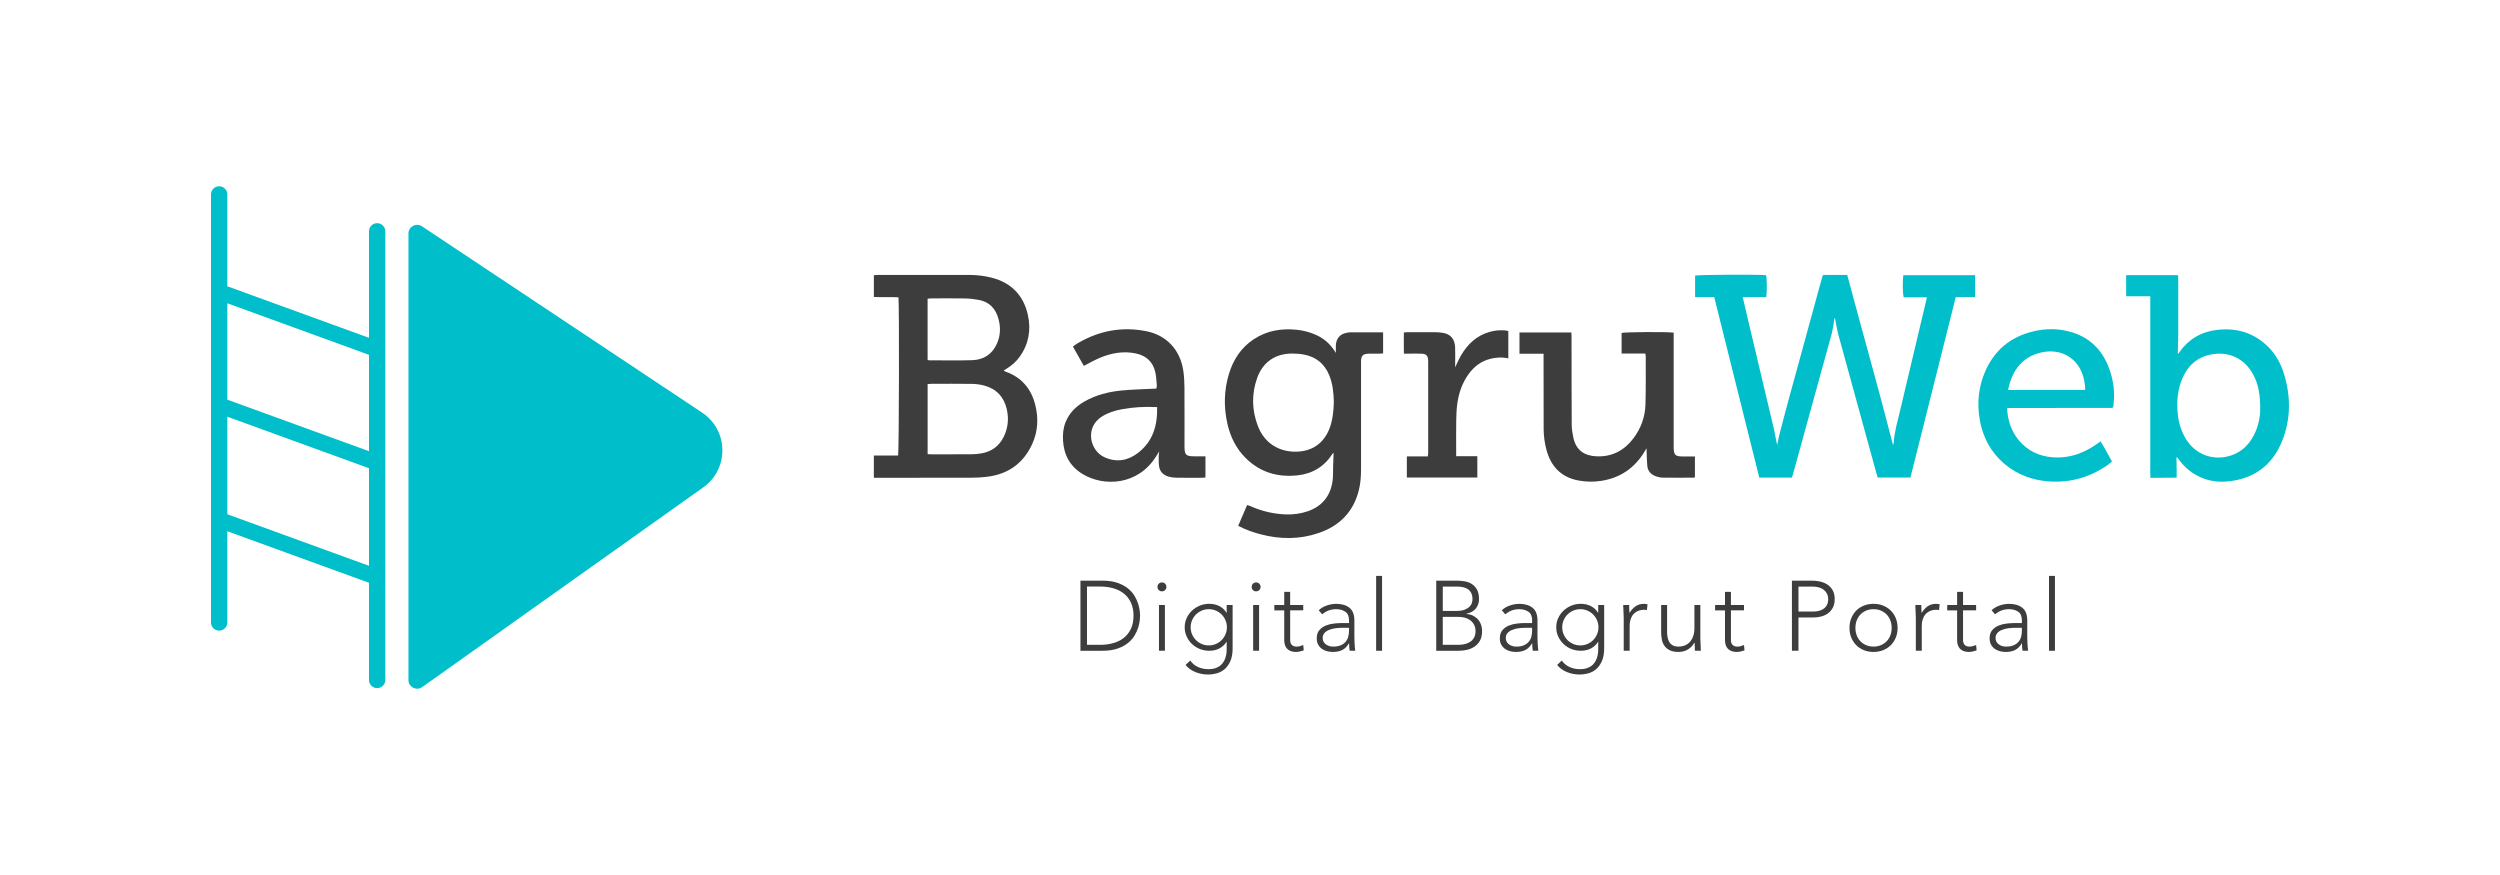 <?xml version="1.0" encoding="UTF-8"?><svg id="Layer_1" xmlns="http://www.w3.org/2000/svg" width="2000" height="700" viewBox="0 0 2000 700"><defs><style>.cls-1{fill:#3d3d3d;}.cls-1,.cls-2{stroke-width:0px;}.cls-2{fill:#00bfca;}</style></defs><path class="cls-2" d="M561.72,330.11l-224.15-149.07c-4.62-3.07-10.8.24-10.8,5.79v357.19c0,5.64,6.37,8.93,10.97,5.66l224.9-159.8c20.74-14.73,20.26-45.68-.92-59.77Z"/><path class="cls-2" d="M301.72,178.53c-3.6,0-6.53,2.92-6.53,6.52v85.22l-112.54-40.95c-.26-.1-.53-.06-.79-.12v-73.66c0-3.6-2.92-6.52-6.53-6.52s-6.53,2.92-6.53,6.52v342.45c0,3.6,2.92,6.52,6.53,6.52s6.53-2.92,6.53-6.52v-72.99l112.96,41.09c.12.04.25.03.37.07v77.82c0,3.6,2.92,6.52,6.53,6.52s6.53-2.92,6.53-6.52V185.05c0-3.6-2.92-6.52-6.53-6.52ZM295.2,283.87v77.1l-113.33-41.23v-77.11l113.33,41.24ZM181.87,411.4v-78.03l113.33,41.23v78.04l-113.33-41.23Z"/><path class="cls-1" d="M864.36,464.52h17.35c4.86,0,8.98.59,12.36,1.78,3.38,1.19,6.19,2.71,8.44,4.56,2.24,1.85,4.01,3.9,5.31,6.14,1.29,2.25,2.24,4.4,2.85,6.46.61,2.06.99,3.92,1.15,5.58s.24,2.84.24,3.53-.08,1.86-.24,3.53c-.16,1.66-.54,3.52-1.15,5.58-.61,2.06-1.56,4.21-2.85,6.46-1.29,2.25-3.06,4.29-5.31,6.14-2.25,1.85-5.06,3.37-8.44,4.56-3.38,1.19-7.5,1.78-12.36,1.78h-17.35v-56.09ZM869.59,515.85h10.77c3.7,0,7.16-.46,10.38-1.39,3.22-.92,6.02-2.34,8.4-4.24,2.38-1.9,4.25-4.32,5.62-7.25,1.37-2.93,2.06-6.4,2.06-10.42s-.69-7.49-2.06-10.42c-1.37-2.93-3.25-5.35-5.62-7.25-2.38-1.9-5.18-3.31-8.4-4.24-3.22-.92-6.68-1.39-10.38-1.39h-10.77v46.58Z"/><path class="cls-1" d="M925.99,469.51c0-1,.34-1.85,1.03-2.54.69-.69,1.53-1.03,2.53-1.03s1.85.34,2.53,1.03c.69.69,1.03,1.53,1.03,2.54s-.34,1.85-1.03,2.54c-.69.69-1.53,1.03-2.53,1.03s-1.85-.34-2.53-1.03c-.69-.69-1.03-1.53-1.03-2.54ZM927.18,484.01h4.75v36.6h-4.75v-36.6Z"/><path class="cls-1" d="M986.12,518.23c0,4.54-.66,8.21-1.98,11.01-1.32,2.8-2.97,4.96-4.95,6.5-1.98,1.53-4.11,2.56-6.38,3.09-2.27.53-4.33.79-6.18.79s-3.66-.17-5.43-.51c-1.77-.34-3.45-.85-5.03-1.51s-3.02-1.47-4.32-2.42c-1.29-.95-2.42-2.03-3.37-3.25l3.72-3.49c1.69,2.38,3.8,4.12,6.34,5.23,2.53,1.11,5.23,1.66,8.08,1.66,2.43,0,4.48-.32,6.14-.95,1.66-.63,3.04-1.47,4.12-2.5,1.08-1.03,1.93-2.17,2.53-3.41.61-1.24,1.06-2.48,1.35-3.72.29-1.24.46-2.42.51-3.52.05-1.11.08-2.01.08-2.69v-5.07h-.16c-1.37,2.22-3.24,3.96-5.58,5.23-2.35,1.27-5.11,1.9-8.28,1.9-2.69,0-5.23-.49-7.61-1.47-2.38-.98-4.45-2.32-6.22-4.04-1.77-1.72-3.17-3.71-4.2-5.98-1.03-2.27-1.54-4.7-1.54-7.29s.51-5.02,1.54-7.29c1.03-2.27,2.43-4.25,4.2-5.94,1.77-1.69,3.84-3.04,6.22-4.04,2.38-1,4.91-1.51,7.61-1.51,3.17,0,5.93.63,8.28,1.9,2.35,1.27,4.21,3.01,5.58,5.23h.16v-6.18h4.75v34.22ZM981.52,501.83c0-2.01-.38-3.89-1.15-5.66-.77-1.77-1.8-3.3-3.09-4.59-1.29-1.29-2.83-2.32-4.6-3.09-1.77-.77-3.66-1.15-5.66-1.15s-3.9.38-5.66,1.15c-1.77.77-3.3,1.8-4.6,3.09-1.29,1.29-2.32,2.83-3.09,4.59-.77,1.77-1.15,3.66-1.15,5.66s.38,3.9,1.15,5.66c.77,1.77,1.79,3.3,3.09,4.6,1.29,1.29,2.82,2.32,4.6,3.09,1.77.77,3.66,1.15,5.66,1.15s3.89-.38,5.66-1.15c1.77-.76,3.3-1.79,4.6-3.09,1.29-1.29,2.32-2.82,3.09-4.6.77-1.77,1.15-3.66,1.15-5.66Z"/><path class="cls-1" d="M1001.33,469.51c0-1,.34-1.85,1.03-2.54.69-.69,1.53-1.03,2.53-1.03s1.85.34,2.53,1.03c.69.69,1.03,1.53,1.03,2.54s-.34,1.85-1.03,2.54c-.69.69-1.53,1.03-2.53,1.03s-1.85-.34-2.53-1.03c-.69-.69-1.03-1.53-1.03-2.54ZM1002.52,484.01h4.75v36.6h-4.75v-36.6Z"/><path class="cls-1" d="M1042.6,488.29h-10.46v23.85c0,1.64.45,2.91,1.35,3.8.9.9,2.14,1.35,3.72,1.35.9,0,1.81-.12,2.73-.36.92-.24,1.81-.54,2.65-.91l.4,4.28c-.9.32-1.93.61-3.09.87-1.16.26-2.19.4-3.09.4-1.69,0-3.14-.25-4.36-.75-1.22-.5-2.19-1.17-2.93-2.02-.74-.84-1.28-1.83-1.62-2.97-.34-1.14-.52-2.36-.52-3.68v-23.85h-7.92v-4.28h7.92v-10.54h4.75v10.54h10.46v4.28Z"/><path class="cls-1" d="M1083.48,505.24c0,1.8.01,3.41.04,4.83.03,1.43.07,2.75.12,3.96.05,1.22.12,2.35.2,3.41.08,1.06.2,2.11.36,3.17h-4.44c-.32-1.79-.48-3.78-.48-5.94h-.16c-1.37,2.38-3.08,4.12-5.11,5.23-2.03,1.11-4.61,1.66-7.72,1.66-1.58,0-3.14-.2-4.67-.59-1.53-.4-2.91-1.03-4.12-1.9-1.22-.87-2.21-1.99-2.97-3.37-.77-1.37-1.15-3.04-1.15-4.99,0-2.8.71-5.02,2.14-6.65,1.43-1.64,3.18-2.86,5.27-3.68,2.09-.82,4.3-1.35,6.65-1.58,2.35-.24,4.42-.36,6.22-.36h5.55v-2.22c0-3.17-.98-5.44-2.93-6.81-1.95-1.37-4.41-2.06-7.37-2.06-4.23,0-7.95,1.37-11.17,4.12l-2.77-3.25c1.74-1.69,3.91-2.97,6.5-3.84,2.59-.87,5.07-1.31,7.45-1.31,4.44,0,7.97,1.04,10.62,3.13,2.64,2.09,3.96,5.45,3.96,10.1v8.95ZM1073.97,502.23c-2.01,0-3.95.13-5.82.4-1.88.26-3.56.71-5.07,1.35-1.51.63-2.71,1.48-3.6,2.53-.9,1.06-1.35,2.38-1.35,3.96,0,1.11.25,2.1.75,2.97.5.87,1.15,1.58,1.94,2.14s1.68.98,2.65,1.27c.98.29,1.97.44,2.97.44,2.53,0,4.62-.37,6.26-1.11,1.64-.74,2.94-1.7,3.92-2.89.98-1.19,1.65-2.53,2.02-4.04.37-1.51.55-3.02.55-4.56v-2.46h-5.23Z"/><path class="cls-1" d="M1100.91,460.72h4.75v59.89h-4.75v-59.89Z"/><path class="cls-1" d="M1149,464.52h16.16c2.11,0,4.25.17,6.42.51,2.16.34,4.11,1.06,5.82,2.14,1.72,1.08,3.12,2.59,4.2,4.52,1.08,1.93,1.62,4.48,1.62,7.65,0,2.85-.85,5.33-2.53,7.45-1.69,2.11-4.2,3.51-7.53,4.2v.16c1.85.16,3.54.59,5.07,1.31,1.53.71,2.85,1.66,3.96,2.85,1.11,1.19,1.97,2.6,2.57,4.24.61,1.64.91,3.43.91,5.39,0,3.22-.62,5.85-1.86,7.88-1.24,2.03-2.8,3.63-4.67,4.79-1.88,1.16-3.91,1.95-6.1,2.38-2.19.42-4.24.63-6.14.63h-17.9v-56.09ZM1154.22,488.76h10.85c2.69,0,4.88-.33,6.58-.99,1.69-.66,3.01-1.47,3.96-2.42.95-.95,1.58-1.97,1.9-3.05.32-1.08.48-2.07.48-2.97,0-1.95-.33-3.58-.99-4.87-.66-1.29-1.54-2.32-2.65-3.09-1.11-.77-2.4-1.31-3.88-1.62-1.48-.32-3.04-.48-4.67-.48h-11.57v19.49ZM1154.22,515.85h11.96c3.06,0,5.53-.37,7.41-1.11,1.87-.74,3.31-1.66,4.32-2.77,1-1.11,1.68-2.28,2.02-3.53.34-1.24.51-2.36.51-3.37,0-2.06-.4-3.83-1.19-5.31-.79-1.48-1.82-2.68-3.09-3.6-1.27-.92-2.71-1.6-4.32-2.02-1.61-.42-3.24-.63-4.87-.63h-12.75v22.34Z"/><path class="cls-1" d="M1229.96,505.24c0,1.8.01,3.41.04,4.83.03,1.43.07,2.75.12,3.96.05,1.22.12,2.35.2,3.41.08,1.06.2,2.11.36,3.17h-4.44c-.32-1.79-.48-3.78-.48-5.94h-.16c-1.37,2.38-3.08,4.12-5.11,5.23-2.03,1.11-4.61,1.66-7.72,1.66-1.58,0-3.14-.2-4.67-.59-1.53-.4-2.91-1.03-4.12-1.9-1.22-.87-2.21-1.99-2.97-3.37-.77-1.37-1.15-3.04-1.15-4.99,0-2.8.71-5.02,2.14-6.65,1.43-1.64,3.18-2.86,5.27-3.68,2.09-.82,4.3-1.35,6.65-1.58,2.35-.24,4.42-.36,6.22-.36h5.55v-2.22c0-3.17-.98-5.44-2.93-6.81-1.95-1.37-4.41-2.06-7.37-2.06-4.23,0-7.95,1.37-11.17,4.12l-2.77-3.25c1.74-1.69,3.91-2.97,6.5-3.84,2.59-.87,5.07-1.31,7.45-1.31,4.44,0,7.97,1.04,10.62,3.13,2.64,2.09,3.96,5.45,3.96,10.1v8.95ZM1220.45,502.23c-2.01,0-3.95.13-5.82.4-1.88.26-3.56.71-5.07,1.35-1.51.63-2.71,1.48-3.6,2.53-.9,1.06-1.35,2.38-1.35,3.96,0,1.11.25,2.1.75,2.97.5.87,1.15,1.58,1.94,2.14s1.68.98,2.65,1.27c.98.29,1.97.44,2.97.44,2.53,0,4.62-.37,6.26-1.11,1.64-.74,2.94-1.7,3.92-2.89.98-1.19,1.65-2.53,2.02-4.04.37-1.51.55-3.02.55-4.56v-2.46h-5.23Z"/><path class="cls-1" d="M1283.35,518.23c0,4.54-.66,8.21-1.98,11.01-1.32,2.8-2.97,4.96-4.95,6.5-1.98,1.53-4.11,2.56-6.38,3.09-2.27.53-4.33.79-6.18.79s-3.66-.17-5.43-.51c-1.77-.34-3.45-.85-5.03-1.51s-3.02-1.47-4.32-2.42c-1.29-.95-2.42-2.03-3.37-3.25l3.72-3.49c1.69,2.38,3.8,4.12,6.34,5.23,2.53,1.11,5.23,1.66,8.08,1.66,2.43,0,4.48-.32,6.14-.95,1.66-.63,3.04-1.47,4.12-2.5,1.08-1.03,1.93-2.17,2.53-3.41.61-1.24,1.06-2.48,1.35-3.72.29-1.24.46-2.42.52-3.52.05-1.11.08-2.01.08-2.69v-5.07h-.16c-1.38,2.22-3.24,3.96-5.59,5.23s-5.11,1.9-8.28,1.9c-2.69,0-5.23-.49-7.61-1.47-2.38-.98-4.45-2.32-6.22-4.04-1.77-1.72-3.17-3.71-4.2-5.98-1.03-2.27-1.54-4.7-1.54-7.29s.51-5.02,1.54-7.29c1.03-2.27,2.43-4.25,4.2-5.94,1.77-1.69,3.84-3.04,6.22-4.04,2.38-1,4.91-1.51,7.61-1.51,3.17,0,5.93.63,8.28,1.9s4.21,3.01,5.59,5.23h.16v-6.18h4.75v34.22ZM1278.76,501.83c0-2.01-.38-3.89-1.15-5.66-.77-1.77-1.8-3.3-3.09-4.59-1.29-1.29-2.83-2.32-4.59-3.09-1.77-.77-3.66-1.15-5.66-1.15s-3.9.38-5.66,1.15c-1.77.77-3.3,1.8-4.6,3.09-1.29,1.29-2.32,2.83-3.09,4.59-.77,1.77-1.15,3.66-1.15,5.66s.38,3.9,1.15,5.66c.77,1.77,1.79,3.3,3.09,4.6,1.29,1.29,2.82,2.32,4.6,3.09,1.77.77,3.66,1.15,5.66,1.15s3.89-.38,5.66-1.15c1.77-.76,3.3-1.79,4.59-3.09,1.29-1.29,2.32-2.82,3.09-4.6.77-1.77,1.15-3.66,1.15-5.66Z"/><path class="cls-1" d="M1298.96,494.31c0-.69-.03-1.52-.08-2.5-.05-.98-.09-1.97-.12-2.97-.03-1-.07-1.94-.12-2.81-.05-.87-.08-1.55-.08-2.02h4.75c.05,1.37.09,2.69.12,3.96.03,1.27.09,2.09.2,2.46,1.21-2.16,2.77-3.93,4.67-5.31,1.9-1.37,4.22-2.06,6.97-2.06.48,0,.94.04,1.39.12.45.08.91.17,1.39.28l-.55,4.67c-.63-.21-1.24-.32-1.82-.32-2.06,0-3.84.33-5.35.99-1.51.66-2.75,1.57-3.72,2.73-.98,1.16-1.7,2.52-2.18,4.08-.48,1.56-.71,3.24-.71,5.03v19.96h-4.75v-26.3Z"/><path class="cls-1" d="M1360.28,510.31c0,.69.03,1.52.08,2.5.05.98.09,1.97.12,2.97.03,1,.06,1.94.12,2.81.05.87.08,1.54.08,2.02h-4.75c-.05-1.37-.09-2.69-.12-3.96-.03-1.27-.09-2.09-.2-2.46h-.24c-.95,2.01-2.54,3.74-4.75,5.19-2.22,1.45-4.81,2.18-7.76,2.18s-5.19-.45-7.01-1.35-3.25-2.07-4.28-3.52c-1.03-1.45-1.73-3.13-2.1-5.03-.37-1.9-.55-3.85-.55-5.86v-21.79h4.75v21.55c0,1.48.13,2.92.4,4.32.26,1.4.73,2.65,1.39,3.76.66,1.11,1.58,1.99,2.77,2.65,1.19.66,2.73.99,4.63.99,1.74,0,3.39-.3,4.95-.91,1.56-.61,2.9-1.53,4.04-2.77,1.14-1.24,2.03-2.8,2.69-4.67.66-1.87.99-4.08.99-6.61v-18.3h4.75v26.3Z"/><path class="cls-1" d="M1395.21,488.29h-10.46v23.85c0,1.64.45,2.91,1.35,3.8.9.9,2.14,1.35,3.72,1.35.9,0,1.81-.12,2.73-.36.92-.24,1.81-.54,2.65-.91l.4,4.28c-.9.32-1.93.61-3.09.87-1.16.26-2.19.4-3.09.4-1.69,0-3.14-.25-4.36-.75-1.22-.5-2.19-1.17-2.93-2.02-.74-.84-1.28-1.83-1.62-2.97-.34-1.14-.51-2.36-.51-3.68v-23.85h-7.92v-4.28h7.92v-10.54h4.75v10.54h10.46v4.28Z"/><path class="cls-1" d="M1433.55,464.52h16.16c1.95,0,4,.22,6.14.67,2.14.45,4.09,1.23,5.86,2.34,1.77,1.11,3.22,2.63,4.36,4.56,1.14,1.93,1.7,4.35,1.7,7.25,0,2.54-.46,4.73-1.39,6.57-.92,1.85-2.17,3.37-3.72,4.56-1.56,1.19-3.35,2.07-5.39,2.65-2.03.58-4.16.87-6.38.87h-12.12v26.62h-5.23v-56.09ZM1438.78,489.24h11.88c1.48,0,2.93-.17,4.36-.52,1.43-.34,2.69-.9,3.8-1.66,1.11-.76,2.01-1.78,2.69-3.05.69-1.27,1.03-2.82,1.03-4.67s-.36-3.33-1.07-4.6c-.71-1.27-1.64-2.31-2.77-3.13-1.14-.82-2.44-1.41-3.92-1.78-1.48-.37-2.96-.55-4.44-.55h-11.57v19.96Z"/><path class="cls-1" d="M1479.58,502.31c0-2.8.47-5.37,1.43-7.72.95-2.35,2.27-4.38,3.96-6.1,1.69-1.72,3.72-3.05,6.1-4,2.38-.95,4.96-1.43,7.76-1.43s5.37.48,7.72,1.43c2.35.95,4.38,2.29,6.1,4,1.72,1.72,3.05,3.75,4,6.1.95,2.35,1.43,4.93,1.43,7.72s-.47,5.37-1.43,7.72c-.95,2.35-2.28,4.38-4,6.1s-3.75,3.05-6.1,4c-2.35.95-4.93,1.43-7.72,1.43s-5.39-.47-7.76-1.43c-2.38-.95-4.41-2.28-6.1-4-1.69-1.72-3.01-3.75-3.96-6.1-.95-2.35-1.43-4.92-1.43-7.72ZM1484.33,502.31c0,2.06.33,4,.99,5.82.66,1.82,1.62,3.41,2.89,4.75,1.27,1.35,2.8,2.42,4.6,3.21,1.79.79,3.8,1.19,6.02,1.19s4.22-.4,6.02-1.19c1.79-.79,3.33-1.86,4.6-3.21,1.27-1.35,2.23-2.93,2.89-4.75.66-1.82.99-3.76.99-5.82s-.33-4-.99-5.82c-.66-1.82-1.62-3.41-2.89-4.75s-2.8-2.42-4.6-3.21c-1.8-.79-3.8-1.19-6.02-1.19s-4.23.4-6.02,1.19c-1.8.79-3.33,1.86-4.6,3.21s-2.23,2.93-2.89,4.75c-.66,1.82-.99,3.76-.99,5.82Z"/><path class="cls-1" d="M1532.66,494.31c0-.69-.03-1.52-.08-2.5-.05-.98-.09-1.97-.12-2.97-.03-1-.07-1.94-.12-2.81-.05-.87-.08-1.55-.08-2.02h4.75c.05,1.37.09,2.69.12,3.96.03,1.27.09,2.09.2,2.46,1.21-2.16,2.77-3.93,4.67-5.31,1.9-1.37,4.22-2.06,6.97-2.06.48,0,.94.04,1.39.12.45.08.91.17,1.39.28l-.55,4.67c-.63-.21-1.24-.32-1.82-.32-2.06,0-3.84.33-5.35.99-1.51.66-2.75,1.57-3.72,2.73-.98,1.16-1.7,2.52-2.18,4.08-.48,1.56-.71,3.24-.71,5.03v19.96h-4.75v-26.3Z"/><path class="cls-1" d="M1580.9,488.29h-10.46v23.85c0,1.64.45,2.91,1.35,3.8.9.9,2.14,1.35,3.72,1.35.9,0,1.81-.12,2.73-.36.92-.24,1.81-.54,2.65-.91l.4,4.28c-.9.32-1.93.61-3.09.87-1.16.26-2.19.4-3.09.4-1.69,0-3.14-.25-4.36-.75-1.22-.5-2.19-1.17-2.93-2.02-.74-.84-1.28-1.83-1.62-2.97-.34-1.14-.51-2.36-.51-3.68v-23.85h-7.92v-4.28h7.92v-10.54h4.75v10.54h10.46v4.28Z"/><path class="cls-1" d="M1621.78,505.24c0,1.8.01,3.41.04,4.83.03,1.43.07,2.75.12,3.96.05,1.22.12,2.35.2,3.41.08,1.06.2,2.11.36,3.17h-4.44c-.32-1.79-.48-3.78-.48-5.94h-.16c-1.37,2.38-3.08,4.12-5.11,5.23-2.03,1.11-4.61,1.66-7.72,1.66-1.58,0-3.14-.2-4.67-.59-1.53-.4-2.91-1.03-4.12-1.9-1.22-.87-2.21-1.99-2.97-3.37-.77-1.37-1.15-3.04-1.15-4.99,0-2.8.71-5.02,2.14-6.65,1.43-1.64,3.18-2.86,5.27-3.68,2.09-.82,4.3-1.35,6.65-1.58,2.35-.24,4.42-.36,6.22-.36h5.55v-2.22c0-3.17-.98-5.44-2.93-6.81-1.95-1.37-4.41-2.06-7.37-2.06-4.23,0-7.95,1.37-11.17,4.12l-2.77-3.25c1.74-1.69,3.91-2.97,6.5-3.84,2.59-.87,5.07-1.31,7.45-1.31,4.44,0,7.97,1.04,10.62,3.13,2.64,2.09,3.96,5.45,3.96,10.1v8.95ZM1612.27,502.23c-2.01,0-3.95.13-5.82.4-1.87.26-3.56.71-5.07,1.35-1.51.63-2.71,1.48-3.6,2.53-.9,1.06-1.35,2.38-1.35,3.96,0,1.11.25,2.1.75,2.97.5.87,1.15,1.58,1.94,2.14.79.55,1.68.98,2.65,1.27.98.29,1.97.44,2.97.44,2.53,0,4.62-.37,6.26-1.11,1.64-.74,2.94-1.7,3.92-2.89.98-1.19,1.65-2.53,2.02-4.04.37-1.51.55-3.02.55-4.56v-2.46h-5.23Z"/><path class="cls-1" d="M1639.21,460.72h4.75v59.89h-4.75v-59.89Z"/><path class="cls-2" d="M1371.37,237.63h-15.29v-17.17c2.87-.69,47.53-.97,56.81-.35.67,2.77.79,12.93.14,17.54h-18.86c1.41,6.02,2.7,11.62,4.02,17.22,7.01,29.52,14.06,59.04,21.01,88.58.97,4.13,1.46,8.36,2.63,12.59.45-2.36.77-4.74,1.37-7.06,2.65-10.25,5.31-20.5,8.1-30.71,8.77-32.14,17.59-64.26,26.4-96.39.13-.49.32-.97.59-1.78,3.14-.32,6.35-.11,9.53-.14,3.22-.04,6.44,0,9.98,0,12.03,45.35,24.97,90.3,36.6,136.02.25-.65.53-1.06.55-1.48.48-8.98,3.13-17.54,5.16-26.2,6.94-29.54,14-59.05,21.02-88.58.12-.5.2-1,.37-1.85h-18.53c-.86-3-1.01-12.79-.32-17.71h57.43v17.48h-15.46c-12.14,48.34-24.19,96.29-36.27,144.4h-26.24c-.96-3.42-1.93-6.88-2.88-10.34-9.52-34.61-19.08-69.21-28.52-103.84-1.18-4.34-1.81-8.83-2.73-13.4-.23.35-.67.71-.69,1.1-.49,7.68-2.9,14.94-4.92,22.28-9.28,33.74-18.59,67.47-27.88,101.2-.27.98-.59,1.96-.92,3.04h-26.15c-11.96-47.92-23.96-95.98-36.05-144.45Z"/><path class="cls-1" d="M699.08,382.23v-17.82h19.4c.75-3.04.98-120.26.29-126.54-6.44-.46-12.98.11-19.68-.31v-17.38c1.01-.08,2.01-.23,3-.23,24.32,0,48.63,0,72.95,0,6.23,0,12.37.66,18.42,2.23,15.65,4.05,25.33,14.13,28.83,29.71,2.69,11.97.72,23.38-6.59,33.57-2.6,3.62-5.86,6.53-9.58,8.94-.97.63-1.95,1.23-3.13,1.98.59.4.96.76,1.39.91,12.93,4.53,20.67,13.79,23.89,26.85,2.62,10.57,2.07,21.1-2.51,31.09-7.02,15.33-19.1,24.03-35.81,26.16-4.35.55-8.76.79-13.15.8-24.83.08-49.67.04-74.5.04-1.01,0-2.01,0-3.24,0ZM742.11,363.28c1,.07,1.76.18,2.51.18,10.86,0,21.72.05,32.58-.04,2.7-.02,5.43-.28,8.09-.75,8.03-1.42,14-5.79,17.63-13.12,3.52-7.09,4.27-14.58,2.49-22.26-2.28-9.77-8.28-16.22-18-18.84-3.21-.87-6.61-1.3-9.94-1.35-10.86-.16-21.72-.07-32.58-.05-.87,0-1.73.14-2.79.23v56ZM742.09,287.9c.51.15.87.34,1.22.34,11.5,0,23.01.28,34.5-.1,9.28-.3,16.17-4.88,19.91-13.6,2.7-6.29,2.85-12.8,1.08-19.34-2.2-8.15-7.15-13.68-15.7-15.26-3.66-.68-7.41-1.11-11.13-1.18-8.91-.17-17.83-.06-26.75-.04-.99,0-1.98.16-3.14.27v48.91Z"/><path class="cls-1" d="M990.56,420.63c2.46-5.73,4.75-11.05,7.15-16.63,1.04.36,1.99.61,2.88,1.01,8.84,3.96,18.11,6.09,27.76,6.51,6.11.26,12.13-.54,17.94-2.54,11.65-4.01,19.01-12.9,20.03-26.79.2-2.71.07-5.43.15-8.15.11-3.86.26-7.72.4-11.71-.33.26-.69.41-.87.69-6.57,10.28-16.06,16-28.05,17.27-15.73,1.67-29.75-2.37-41.23-13.67-7.79-7.67-12.44-17.14-14.81-27.66-3-13.34-2.76-26.7,1.25-39.86,3.5-11.49,9.75-21.09,19.93-27.77,10.4-6.82,21.94-8.77,34.13-7.53,5.56.57,10.94,1.94,16.01,4.32,6.34,2.98,11.45,7.4,15.43,14.23,0-2.47-.03-4.11,0-5.75.13-5.75,3.41-9.49,8.6-10.31.76-.12,1.52-.42,2.28-.42,8.91-.03,17.81-.02,26.94-.02v16.91c-1.05.06-2.04.15-3.04.16-2.72.02-5.44-.03-8.15.02-5.05.1-6.46,1.5-6.46,6.5-.01,28.6-.02,57.2,0,85.8,0,5.85-.4,11.64-1.86,17.31-4.42,17.24-15.56,28.25-32.13,33.89-15.25,5.19-30.72,5.08-46.22,1.03-6.13-1.6-12.08-3.65-18.09-6.83ZM1067.08,321.91c-.17-7.58-.87-14.87-3.73-21.81-3.74-9.08-10.49-14.55-20.05-16.42-3.14-.62-6.41-.85-9.61-.84-13.62.04-23.49,6.89-28.02,19.71-4.47,12.65-4.18,25.42.5,37.93,5.09,13.58,16.49,21.25,31.22,20.85,12.24-.33,21.42-6.6,25.99-17.99,2.79-6.96,3.44-14.25,3.7-21.44Z"/><path class="cls-2" d="M1720.21,237.03h-19.28v-16.92h41.57c.22,5.27.07,10.53.1,15.79.03,5.3,0,10.61,0,15.91s.05,10.35-.01,15.52c-.06,5.28-.22,10.57-.34,15.94.33-.38.7-.73.98-1.14,7.26-10.47,17.21-16.55,29.84-18.15,15.18-1.92,28.75,1.68,40.13,12.18,6.61,6.09,11.05,13.66,13.74,22.17,5.83,18.48,5.93,36.97-1.47,55.02-6.65,16.22-18.52,26.87-35.89,30.67-13.47,2.95-26.22,1.33-37.56-7.18-4.17-3.13-7.54-7.02-10.59-11.44-.42,1.7-.21,3.38-.19,5.04.02,1.94.06,3.88.08,5.82.01,1.81,0,3.61,0,5.86-3.6.03-7.05.08-10.5.1-3.35.02-6.71,0-10.55,0-.11-4.89-.04-9.63-.05-14.36-.01-4.92,0-9.83,0-14.75v-116.09ZM1808.17,326.92c0-11.52-1.53-18.94-4.8-25.7-6.25-12.92-17.51-19.09-30.24-18.18-13.07.94-22.19,7.85-27.29,19.86-3.82,9.01-4.61,18.53-3.63,28.16.78,7.67,3.02,14.91,7.37,21.41,7.11,10.61,19.25,15.53,31.75,12.86,10.08-2.15,17.11-8.18,21.76-17.15,3.83-7.39,5.18-15.37,5.08-21.26Z"/><path class="cls-1" d="M1316.27,282.84h-18.99v-16.49c2.66-.75,35.23-.99,41.66-.25v4.08c0,28.98,0,57.96,0,86.94,0,7.09.98,8.07,8.01,8.07,2.94,0,5.89,0,8.99,0v16.53c-.28.17-.5.41-.71.41-8.28.03-16.56.09-24.83,0-1.78-.02-3.62-.4-5.31-.96-3.97-1.32-6.79-3.99-7.22-8.27-.47-4.73-.45-9.5-.65-14.25-.45.74-1,1.66-1.55,2.58-7.95,13.19-19.42,21.1-34.73,23.46-6.22.96-12.39.85-18.51-.36-13.61-2.68-21.69-11.23-25.24-24.37-1.49-5.51-2.25-11.16-2.27-16.86-.08-18.5-.05-37-.07-55.5,0-1.4,0-2.81,0-4.61h-19.27v-17.05h41.56c.03,1.38.09,2.76.09,4.13.03,23.29,0,46.57.14,69.86.02,3.33.59,6.69,1.27,9.96,2.21,10.61,9.15,14.79,18.73,15.17,12.34.48,22.07-4.72,29.38-14.42,5.99-7.94,9.33-17.06,9.62-26.98.38-12.93.18-25.87.22-38.81,0-.5-.15-1-.32-2.02Z"/><path class="cls-1" d="M964.37,365.06v16.89c-.77.09-1.5.26-2.23.26-6.99.02-13.97.07-20.96-.03-2.05-.03-4.15-.28-6.11-.82-4.34-1.21-7.27-3.99-7.86-8.59-.34-2.67-.22-5.39-.24-8.09,0-.88.2-1.77.43-3.59-1.09,1.74-1.7,2.71-2.3,3.68-14.6,23.76-42.12,24.7-58.98,14.48-10.07-6.1-15.07-15.28-15.7-26.95-.27-4.96.16-9.82,2.01-14.48,3.01-7.56,8.48-12.88,15.43-16.79,9.05-5.09,18.95-7.59,29.16-8.61,8.48-.85,17.03-.99,25.54-1.44.76-.04,1.53-.08,2.53-.13.14-.93.44-1.79.36-2.61-.34-3.59-.44-7.26-1.27-10.75-1.91-8.07-7.22-12.92-15.29-14.68-10.11-2.21-19.81-.39-29.15,3.52-4.26,1.78-8.28,4.14-12.69,6.38-2.83-5.02-5.72-10.14-8.72-15.48,1.46-1.02,2.56-1.89,3.76-2.6,17.19-10.1,35.59-13.59,55.2-9.61,16.06,3.26,26.91,14.96,29.36,31.59.66,4.46.88,9.01.91,13.52.11,15.66.04,31.31.04,46.97,0,6.82,1.11,7.94,7.81,7.96,2.84,0,5.68,0,8.93,0ZM925.69,325.68c-9.85-.47-19.14.02-28.32,1.74-5.61,1.05-11.03,2.75-15.91,5.86-13.71,8.74-9.64,27.04,1.93,32.42,9.48,4.41,18.6,2.96,26.69-3.13,12.08-9.1,15.98-21.96,15.62-36.89Z"/><path class="cls-2" d="M1605.68,326.67c.52,9.51,3.21,18.13,9.3,25.48,7.19,8.66,16.61,12.98,27.68,13.73,12.95.87,24.42-3.35,34.88-10.7.74-.52,1.45-1.08,2.19-1.61.1-.07.24-.1.8-.34,3.13,5.04,5.89,10.37,9.05,15.93-1.27,1.04-2.36,2.08-3.59,2.93-14.12,9.77-29.77,14.25-46.89,13.03-13.21-.95-25.23-5.3-35.47-13.97-11.03-9.34-17.42-21.37-19.85-35.46-2.32-13.44-.95-26.61,4.61-39.11,7.23-16.25,19.59-26.65,36.83-31.15,11.01-2.87,22.07-2.9,32.91.57,13.78,4.41,23.22,13.74,28.54,27.11,4.19,10.51,5.61,21.44,3.89,32.61-.19.17-.28.27-.38.35-.1.07-.21.15-.33.16-.38.04-.77.08-1.16.09-27.43.03-54.87.06-82.3.09-.12,0-.23.09-.72.27ZM1668.09,311.94c0-1.19.09-2.1-.02-2.98-.2-1.66-.45-3.33-.79-4.97-3.39-16.5-17.29-25.6-33.72-22.14-12.48,2.63-20.47,10.35-24.9,22.03-.94,2.48-1.44,5.13-2.24,8.05h61.67Z"/><path class="cls-1" d="M1206.66,286.71c-5.21-1.15-9.96-.79-14.63.42-7.19,1.86-12.74,6.11-17.07,12.04-5.23,7.16-7.96,15.33-9.15,24-.61,4.46-.76,9.01-.83,13.52-.13,8.02-.04,16.03-.04,24.05v4.22h16.93v17.05h-56.39v-16.87h16.78c.12-1.2.29-2.05.29-2.91.01-24.18.01-48.36,0-72.55,0-.52,0-1.04-.03-1.55-.21-3.51-1.47-4.94-4.96-5.15-2.96-.18-5.95-.06-8.92-.07-1.68,0-3.35,0-5.52,0-.13-5.66-.06-11.15-.04-16.89,1.14-.1,2.12-.27,3.11-.27,7.5-.02,15-.05,22.5.02,1.92.02,3.86.26,5.76.55,5.72.86,9.35,4.77,9.64,11.29.19,4.39.04,8.79.04,13.19,0,.76,0,1.52,0,3.03,1.79-3.67,3.07-6.79,4.77-9.66,5.3-8.98,12.48-15.74,22.79-18.66,4.03-1.14,8.12-1.52,12.28-1.21.87.06,1.72.35,2.68.56v21.85Z"/></svg>